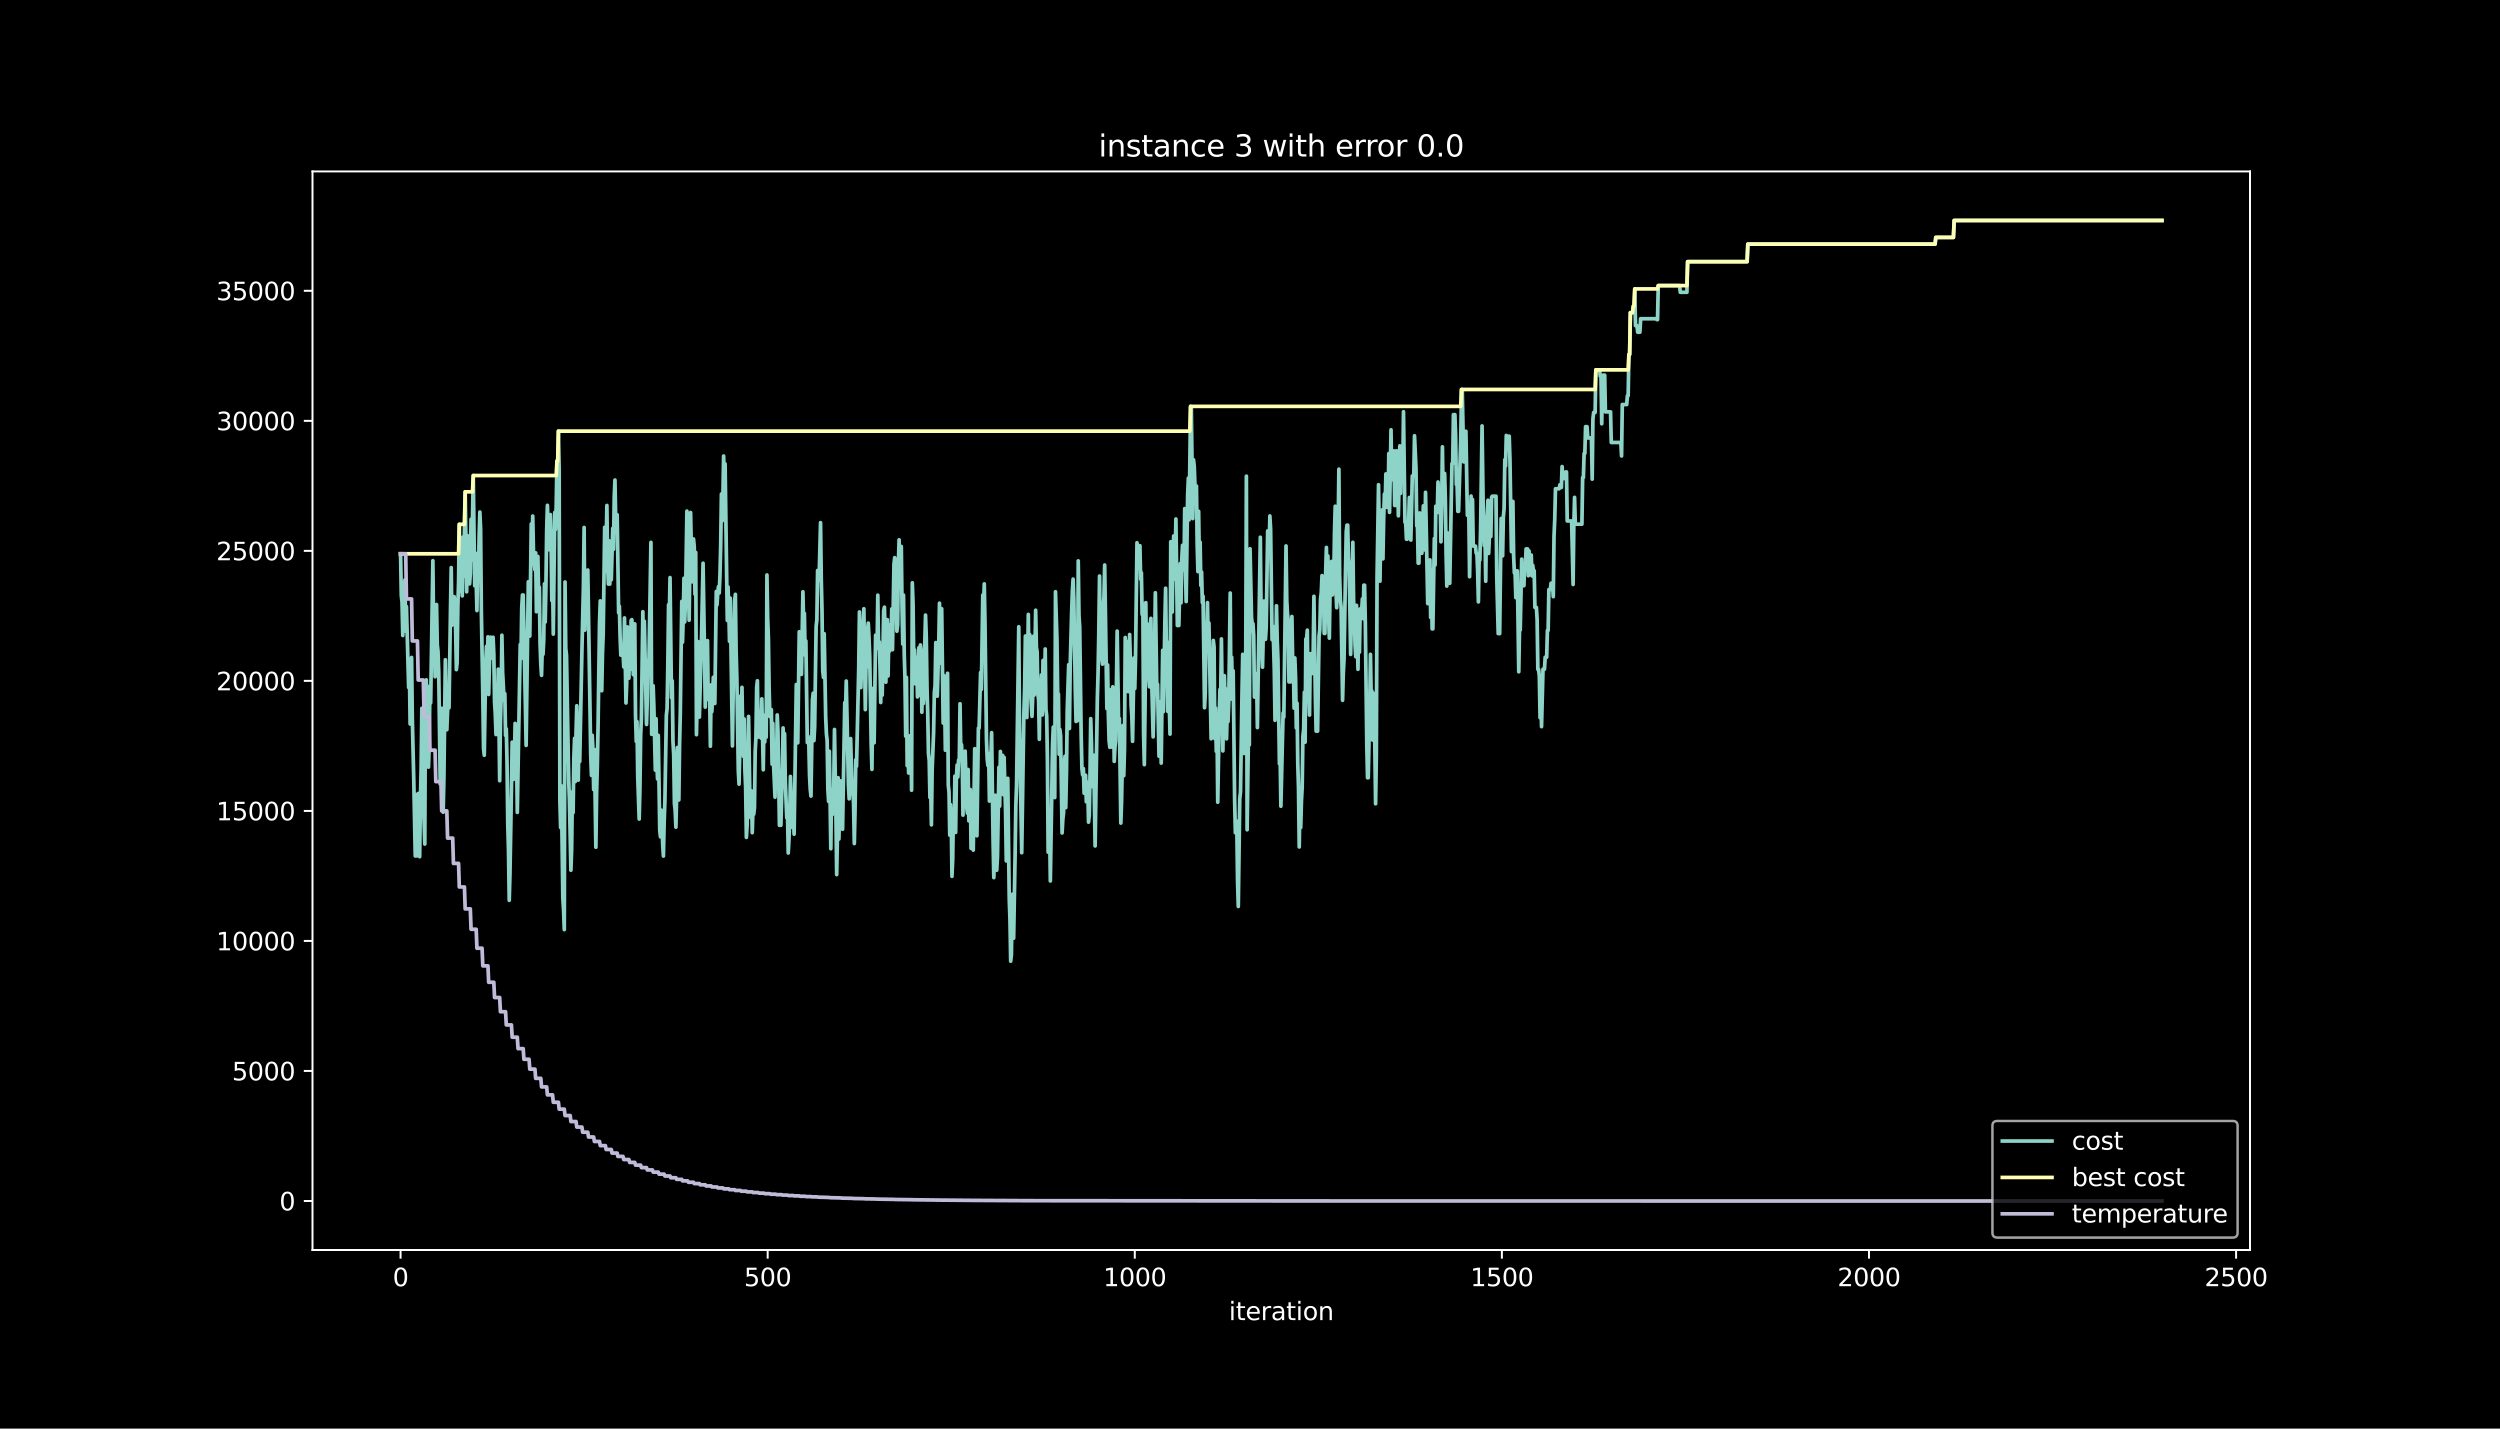 <?xml version="1.0" encoding="utf-8" standalone="no"?>
<!DOCTYPE svg PUBLIC "-//W3C//DTD SVG 1.1//EN"
  "http://www.w3.org/Graphics/SVG/1.1/DTD/svg11.dtd">
<svg height="576pt" version="1.1" viewBox="0 0 1008 576" width="1008pt" xmlns="http://www.w3.org/2000/svg" xmlns:xlink="http://www.w3.org/1999/xlink">
 <defs>
  <style type="text/css">*{stroke-linecap:butt;stroke-linejoin:round;}</style>
 </defs>
 <g id="figure_1">
  <g id="patch_1">
   <path d="M 0 576 
L 1008 576 
L 1008 0 
L 0 0 
z
"/>
  </g>
  <g id="axes_1">
   <g id="patch_2">
    <path d="M 126 504 
L 907.2 504 
L 907.2 69.12 
L 126 69.12 
z
"/>
   </g>
   <g id="matplotlib.axis_1">
    <g id="xtick_1">
     <g id="line2d_1">
      <defs>
       <path d="M 0 0 
L 0 3.5 
" id="m6cdac40d9b" style="stroke:#ffffff;stroke-width:0.8;"/>
      </defs>
      <g>
       <use style="fill:#ffffff;stroke:#ffffff;stroke-width:0.8;" x="161.509" xlink:href="#m6cdac40d9b" y="504"/>
      </g>
     </g>
     <g id="text_1">
      <!-- 0 -->
      <g style="fill:#ffffff;" transform="translate(158.328 518.598)scale(0.1 -0.1)">
       <defs>
        <path d="M 2034 4250 
Q 1547 4250 1301 3770 
Q 1056 3291 1056 2328 
Q 1056 1369 1301 889 
Q 1547 409 2034 409 
Q 2525 409 2770 889 
Q 3016 1369 3016 2328 
Q 3016 3291 2770 3770 
Q 2525 4250 2034 4250 
z
M 2034 4750 
Q 2819 4750 3233 4129 
Q 3647 3509 3647 2328 
Q 3647 1150 3233 529 
Q 2819 -91 2034 -91 
Q 1250 -91 836 529 
Q 422 1150 422 2328 
Q 422 3509 836 4129 
Q 1250 4750 2034 4750 
z
" id="DejaVuSans-30" transform="scale(0.016)"/>
       </defs>
       <use xlink:href="#DejaVuSans-30"/>
      </g>
     </g>
    </g>
    <g id="xtick_2">
     <g id="line2d_2">
      <g>
       <use style="fill:#ffffff;stroke:#ffffff;stroke-width:0.8;" x="309.525" xlink:href="#m6cdac40d9b" y="504"/>
      </g>
     </g>
     <g id="text_2">
      <!-- 500 -->
      <g style="fill:#ffffff;" transform="translate(299.982 518.598)scale(0.1 -0.1)">
       <defs>
        <path d="M 691 4666 
L 3169 4666 
L 3169 4134 
L 1269 4134 
L 1269 2991 
Q 1406 3038 1543 3061 
Q 1681 3084 1819 3084 
Q 2600 3084 3056 2656 
Q 3513 2228 3513 1497 
Q 3513 744 3044 326 
Q 2575 -91 1722 -91 
Q 1428 -91 1123 -41 
Q 819 9 494 109 
L 494 744 
Q 775 591 1075 516 
Q 1375 441 1709 441 
Q 2250 441 2565 725 
Q 2881 1009 2881 1497 
Q 2881 1984 2565 2268 
Q 2250 2553 1709 2553 
Q 1456 2553 1204 2497 
Q 953 2441 691 2322 
L 691 4666 
z
" id="DejaVuSans-35" transform="scale(0.016)"/>
       </defs>
       <use xlink:href="#DejaVuSans-35"/>
       <use x="63.623" xlink:href="#DejaVuSans-30"/>
       <use x="127.246" xlink:href="#DejaVuSans-30"/>
      </g>
     </g>
    </g>
    <g id="xtick_3">
     <g id="line2d_3">
      <g>
       <use style="fill:#ffffff;stroke:#ffffff;stroke-width:0.8;" x="457.542" xlink:href="#m6cdac40d9b" y="504"/>
      </g>
     </g>
     <g id="text_3">
      <!-- 1000 -->
      <g style="fill:#ffffff;" transform="translate(444.817 518.598)scale(0.1 -0.1)">
       <defs>
        <path d="M 794 531 
L 1825 531 
L 1825 4091 
L 703 3866 
L 703 4441 
L 1819 4666 
L 2450 4666 
L 2450 531 
L 3481 531 
L 3481 0 
L 794 0 
L 794 531 
z
" id="DejaVuSans-31" transform="scale(0.016)"/>
       </defs>
       <use xlink:href="#DejaVuSans-31"/>
       <use x="63.623" xlink:href="#DejaVuSans-30"/>
       <use x="127.246" xlink:href="#DejaVuSans-30"/>
       <use x="190.869" xlink:href="#DejaVuSans-30"/>
      </g>
     </g>
    </g>
    <g id="xtick_4">
     <g id="line2d_4">
      <g>
       <use style="fill:#ffffff;stroke:#ffffff;stroke-width:0.8;" x="605.558" xlink:href="#m6cdac40d9b" y="504"/>
      </g>
     </g>
     <g id="text_4">
      <!-- 1500 -->
      <g style="fill:#ffffff;" transform="translate(592.833 518.598)scale(0.1 -0.1)">
       <use xlink:href="#DejaVuSans-31"/>
       <use x="63.623" xlink:href="#DejaVuSans-35"/>
       <use x="127.246" xlink:href="#DejaVuSans-30"/>
       <use x="190.869" xlink:href="#DejaVuSans-30"/>
      </g>
     </g>
    </g>
    <g id="xtick_5">
     <g id="line2d_5">
      <g>
       <use style="fill:#ffffff;stroke:#ffffff;stroke-width:0.8;" x="753.574" xlink:href="#m6cdac40d9b" y="504"/>
      </g>
     </g>
     <g id="text_5">
      <!-- 2000 -->
      <g style="fill:#ffffff;" transform="translate(740.849 518.598)scale(0.1 -0.1)">
       <defs>
        <path d="M 1228 531 
L 3431 531 
L 3431 0 
L 469 0 
L 469 531 
Q 828 903 1448 1529 
Q 2069 2156 2228 2338 
Q 2531 2678 2651 2914 
Q 2772 3150 2772 3378 
Q 2772 3750 2511 3984 
Q 2250 4219 1831 4219 
Q 1534 4219 1204 4116 
Q 875 4013 500 3803 
L 500 4441 
Q 881 4594 1212 4672 
Q 1544 4750 1819 4750 
Q 2544 4750 2975 4387 
Q 3406 4025 3406 3419 
Q 3406 3131 3298 2873 
Q 3191 2616 2906 2266 
Q 2828 2175 2409 1742 
Q 1991 1309 1228 531 
z
" id="DejaVuSans-32" transform="scale(0.016)"/>
       </defs>
       <use xlink:href="#DejaVuSans-32"/>
       <use x="63.623" xlink:href="#DejaVuSans-30"/>
       <use x="127.246" xlink:href="#DejaVuSans-30"/>
       <use x="190.869" xlink:href="#DejaVuSans-30"/>
      </g>
     </g>
    </g>
    <g id="xtick_6">
     <g id="line2d_6">
      <g>
       <use style="fill:#ffffff;stroke:#ffffff;stroke-width:0.8;" x="901.59" xlink:href="#m6cdac40d9b" y="504"/>
      </g>
     </g>
     <g id="text_6">
      <!-- 2500 -->
      <g style="fill:#ffffff;" transform="translate(888.865 518.598)scale(0.1 -0.1)">
       <use xlink:href="#DejaVuSans-32"/>
       <use x="63.623" xlink:href="#DejaVuSans-35"/>
       <use x="127.246" xlink:href="#DejaVuSans-30"/>
       <use x="190.869" xlink:href="#DejaVuSans-30"/>
      </g>
     </g>
    </g>
    <g id="text_7">
     <!-- iteration -->
     <g style="fill:#ffffff;" transform="translate(495.477 532.277)scale(0.1 -0.1)">
      <defs>
       <path d="M 603 3500 
L 1178 3500 
L 1178 0 
L 603 0 
L 603 3500 
z
M 603 4863 
L 1178 4863 
L 1178 4134 
L 603 4134 
L 603 4863 
z
" id="DejaVuSans-69" transform="scale(0.016)"/>
       <path d="M 1172 4494 
L 1172 3500 
L 2356 3500 
L 2356 3053 
L 1172 3053 
L 1172 1153 
Q 1172 725 1289 603 
Q 1406 481 1766 481 
L 2356 481 
L 2356 0 
L 1766 0 
Q 1100 0 847 248 
Q 594 497 594 1153 
L 594 3053 
L 172 3053 
L 172 3500 
L 594 3500 
L 594 4494 
L 1172 4494 
z
" id="DejaVuSans-74" transform="scale(0.016)"/>
       <path d="M 3597 1894 
L 3597 1613 
L 953 1613 
Q 991 1019 1311 708 
Q 1631 397 2203 397 
Q 2534 397 2845 478 
Q 3156 559 3463 722 
L 3463 178 
Q 3153 47 2828 -22 
Q 2503 -91 2169 -91 
Q 1331 -91 842 396 
Q 353 884 353 1716 
Q 353 2575 817 3079 
Q 1281 3584 2069 3584 
Q 2775 3584 3186 3129 
Q 3597 2675 3597 1894 
z
M 3022 2063 
Q 3016 2534 2758 2815 
Q 2500 3097 2075 3097 
Q 1594 3097 1305 2825 
Q 1016 2553 972 2059 
L 3022 2063 
z
" id="DejaVuSans-65" transform="scale(0.016)"/>
       <path d="M 2631 2963 
Q 2534 3019 2420 3045 
Q 2306 3072 2169 3072 
Q 1681 3072 1420 2755 
Q 1159 2438 1159 1844 
L 1159 0 
L 581 0 
L 581 3500 
L 1159 3500 
L 1159 2956 
Q 1341 3275 1631 3429 
Q 1922 3584 2338 3584 
Q 2397 3584 2469 3576 
Q 2541 3569 2628 3553 
L 2631 2963 
z
" id="DejaVuSans-72" transform="scale(0.016)"/>
       <path d="M 2194 1759 
Q 1497 1759 1228 1600 
Q 959 1441 959 1056 
Q 959 750 1161 570 
Q 1363 391 1709 391 
Q 2188 391 2477 730 
Q 2766 1069 2766 1631 
L 2766 1759 
L 2194 1759 
z
M 3341 1997 
L 3341 0 
L 2766 0 
L 2766 531 
Q 2569 213 2275 61 
Q 1981 -91 1556 -91 
Q 1019 -91 701 211 
Q 384 513 384 1019 
Q 384 1609 779 1909 
Q 1175 2209 1959 2209 
L 2766 2209 
L 2766 2266 
Q 2766 2663 2505 2880 
Q 2244 3097 1772 3097 
Q 1472 3097 1187 3025 
Q 903 2953 641 2809 
L 641 3341 
Q 956 3463 1253 3523 
Q 1550 3584 1831 3584 
Q 2591 3584 2966 3190 
Q 3341 2797 3341 1997 
z
" id="DejaVuSans-61" transform="scale(0.016)"/>
       <path d="M 1959 3097 
Q 1497 3097 1228 2736 
Q 959 2375 959 1747 
Q 959 1119 1226 758 
Q 1494 397 1959 397 
Q 2419 397 2687 759 
Q 2956 1122 2956 1747 
Q 2956 2369 2687 2733 
Q 2419 3097 1959 3097 
z
M 1959 3584 
Q 2709 3584 3137 3096 
Q 3566 2609 3566 1747 
Q 3566 888 3137 398 
Q 2709 -91 1959 -91 
Q 1206 -91 779 398 
Q 353 888 353 1747 
Q 353 2609 779 3096 
Q 1206 3584 1959 3584 
z
" id="DejaVuSans-6f" transform="scale(0.016)"/>
       <path d="M 3513 2113 
L 3513 0 
L 2938 0 
L 2938 2094 
Q 2938 2591 2744 2837 
Q 2550 3084 2163 3084 
Q 1697 3084 1428 2787 
Q 1159 2491 1159 1978 
L 1159 0 
L 581 0 
L 581 3500 
L 1159 3500 
L 1159 2956 
Q 1366 3272 1645 3428 
Q 1925 3584 2291 3584 
Q 2894 3584 3203 3211 
Q 3513 2838 3513 2113 
z
" id="DejaVuSans-6e" transform="scale(0.016)"/>
      </defs>
      <use xlink:href="#DejaVuSans-69"/>
      <use x="27.783" xlink:href="#DejaVuSans-74"/>
      <use x="66.992" xlink:href="#DejaVuSans-65"/>
      <use x="128.516" xlink:href="#DejaVuSans-72"/>
      <use x="169.629" xlink:href="#DejaVuSans-61"/>
      <use x="230.908" xlink:href="#DejaVuSans-74"/>
      <use x="270.117" xlink:href="#DejaVuSans-69"/>
      <use x="297.9" xlink:href="#DejaVuSans-6f"/>
      <use x="359.082" xlink:href="#DejaVuSans-6e"/>
     </g>
    </g>
   </g>
   <g id="matplotlib.axis_2">
    <g id="ytick_1">
     <g id="line2d_7">
      <defs>
       <path d="M 0 0 
L -3.5 0 
" id="m24b9604acb" style="stroke:#ffffff;stroke-width:0.8;"/>
      </defs>
      <g>
       <use style="fill:#ffffff;stroke:#ffffff;stroke-width:0.8;" x="126" xlink:href="#m24b9604acb" y="484.233"/>
      </g>
     </g>
     <g id="text_8">
      <!-- 0 -->
      <g style="fill:#ffffff;" transform="translate(112.638 488.032)scale(0.1 -0.1)">
       <use xlink:href="#DejaVuSans-30"/>
      </g>
     </g>
    </g>
    <g id="ytick_2">
     <g id="line2d_8">
      <g>
       <use style="fill:#ffffff;stroke:#ffffff;stroke-width:0.8;" x="126" xlink:href="#m24b9604acb" y="431.808"/>
      </g>
     </g>
     <g id="text_9">
      <!-- 5000 -->
      <g style="fill:#ffffff;" transform="translate(93.55 435.607)scale(0.1 -0.1)">
       <use xlink:href="#DejaVuSans-35"/>
       <use x="63.623" xlink:href="#DejaVuSans-30"/>
       <use x="127.246" xlink:href="#DejaVuSans-30"/>
       <use x="190.869" xlink:href="#DejaVuSans-30"/>
      </g>
     </g>
    </g>
    <g id="ytick_3">
     <g id="line2d_9">
      <g>
       <use style="fill:#ffffff;stroke:#ffffff;stroke-width:0.8;" x="126" xlink:href="#m24b9604acb" y="379.383"/>
      </g>
     </g>
     <g id="text_10">
      <!-- 10000 -->
      <g style="fill:#ffffff;" transform="translate(87.188 383.182)scale(0.1 -0.1)">
       <use xlink:href="#DejaVuSans-31"/>
       <use x="63.623" xlink:href="#DejaVuSans-30"/>
       <use x="127.246" xlink:href="#DejaVuSans-30"/>
       <use x="190.869" xlink:href="#DejaVuSans-30"/>
       <use x="254.492" xlink:href="#DejaVuSans-30"/>
      </g>
     </g>
    </g>
    <g id="ytick_4">
     <g id="line2d_10">
      <g>
       <use style="fill:#ffffff;stroke:#ffffff;stroke-width:0.8;" x="126" xlink:href="#m24b9604acb" y="326.959"/>
      </g>
     </g>
     <g id="text_11">
      <!-- 15000 -->
      <g style="fill:#ffffff;" transform="translate(87.188 330.758)scale(0.1 -0.1)">
       <use xlink:href="#DejaVuSans-31"/>
       <use x="63.623" xlink:href="#DejaVuSans-35"/>
       <use x="127.246" xlink:href="#DejaVuSans-30"/>
       <use x="190.869" xlink:href="#DejaVuSans-30"/>
       <use x="254.492" xlink:href="#DejaVuSans-30"/>
      </g>
     </g>
    </g>
    <g id="ytick_5">
     <g id="line2d_11">
      <g>
       <use style="fill:#ffffff;stroke:#ffffff;stroke-width:0.8;" x="126" xlink:href="#m24b9604acb" y="274.534"/>
      </g>
     </g>
     <g id="text_12">
      <!-- 20000 -->
      <g style="fill:#ffffff;" transform="translate(87.188 278.333)scale(0.1 -0.1)">
       <use xlink:href="#DejaVuSans-32"/>
       <use x="63.623" xlink:href="#DejaVuSans-30"/>
       <use x="127.246" xlink:href="#DejaVuSans-30"/>
       <use x="190.869" xlink:href="#DejaVuSans-30"/>
       <use x="254.492" xlink:href="#DejaVuSans-30"/>
      </g>
     </g>
    </g>
    <g id="ytick_6">
     <g id="line2d_12">
      <g>
       <use style="fill:#ffffff;stroke:#ffffff;stroke-width:0.8;" x="126" xlink:href="#m24b9604acb" y="222.109"/>
      </g>
     </g>
     <g id="text_13">
      <!-- 25000 -->
      <g style="fill:#ffffff;" transform="translate(87.188 225.908)scale(0.1 -0.1)">
       <use xlink:href="#DejaVuSans-32"/>
       <use x="63.623" xlink:href="#DejaVuSans-35"/>
       <use x="127.246" xlink:href="#DejaVuSans-30"/>
       <use x="190.869" xlink:href="#DejaVuSans-30"/>
       <use x="254.492" xlink:href="#DejaVuSans-30"/>
      </g>
     </g>
    </g>
    <g id="ytick_7">
     <g id="line2d_13">
      <g>
       <use style="fill:#ffffff;stroke:#ffffff;stroke-width:0.8;" x="126" xlink:href="#m24b9604acb" y="169.684"/>
      </g>
     </g>
     <g id="text_14">
      <!-- 30000 -->
      <g style="fill:#ffffff;" transform="translate(87.188 173.484)scale(0.1 -0.1)">
       <defs>
        <path d="M 2597 2516 
Q 3050 2419 3304 2112 
Q 3559 1806 3559 1356 
Q 3559 666 3084 287 
Q 2609 -91 1734 -91 
Q 1441 -91 1130 -33 
Q 819 25 488 141 
L 488 750 
Q 750 597 1062 519 
Q 1375 441 1716 441 
Q 2309 441 2620 675 
Q 2931 909 2931 1356 
Q 2931 1769 2642 2001 
Q 2353 2234 1838 2234 
L 1294 2234 
L 1294 2753 
L 1863 2753 
Q 2328 2753 2575 2939 
Q 2822 3125 2822 3475 
Q 2822 3834 2567 4026 
Q 2313 4219 1838 4219 
Q 1578 4219 1281 4162 
Q 984 4106 628 3988 
L 628 4550 
Q 988 4650 1302 4700 
Q 1616 4750 1894 4750 
Q 2613 4750 3031 4423 
Q 3450 4097 3450 3541 
Q 3450 3153 3228 2886 
Q 3006 2619 2597 2516 
z
" id="DejaVuSans-33" transform="scale(0.016)"/>
       </defs>
       <use xlink:href="#DejaVuSans-33"/>
       <use x="63.623" xlink:href="#DejaVuSans-30"/>
       <use x="127.246" xlink:href="#DejaVuSans-30"/>
       <use x="190.869" xlink:href="#DejaVuSans-30"/>
       <use x="254.492" xlink:href="#DejaVuSans-30"/>
      </g>
     </g>
    </g>
    <g id="ytick_8">
     <g id="line2d_14">
      <g>
       <use style="fill:#ffffff;stroke:#ffffff;stroke-width:0.8;" x="126" xlink:href="#m24b9604acb" y="117.26"/>
      </g>
     </g>
     <g id="text_15">
      <!-- 35000 -->
      <g style="fill:#ffffff;" transform="translate(87.188 121.059)scale(0.1 -0.1)">
       <use xlink:href="#DejaVuSans-33"/>
       <use x="63.623" xlink:href="#DejaVuSans-35"/>
       <use x="127.246" xlink:href="#DejaVuSans-30"/>
       <use x="190.869" xlink:href="#DejaVuSans-30"/>
       <use x="254.492" xlink:href="#DejaVuSans-30"/>
      </g>
     </g>
    </g>
   </g>
   <g id="line2d_15">
    <path clip-path="url(#p8d5978e31b)" d="M 161.509 223.283 
L 161.805 240.122 
L 162.101 242.712 
L 162.397 256.238 
L 162.693 243.068 
L 162.989 236.369 
L 163.285 233.779 
L 163.581 254.508 
L 163.877 244.568 
L 164.765 277.197 
L 165.061 269.218 
L 165.358 291.918 
L 165.654 281.926 
L 165.95 265.087 
L 166.246 289.821 
L 166.838 314.754 
L 167.43 345.118 
L 167.726 320.384 
L 168.022 345.118 
L 168.318 339.687 
L 168.614 319.923 
L 168.91 325.658 
L 169.206 345.422 
L 169.502 323.425 
L 169.798 309.899 
L 170.094 285.585 
L 170.686 322.345 
L 171.278 340.316 
L 171.574 275.027 
L 171.87 274.114 
L 172.166 292.778 
L 172.462 298.513 
L 172.758 309.312 
L 173.054 300.882 
L 173.35 276.568 
L 173.646 283.404 
L 174.535 226.072 
L 174.831 253.501 
L 175.127 249.15 
L 175.423 272.877 
L 175.719 253.732 
L 176.015 243.739 
L 176.311 259.918 
L 176.607 262.728 
L 176.903 271.158 
L 177.495 316.138 
L 177.791 309.302 
L 178.087 285.574 
L 178.383 303.189 
L 178.679 327.504 
L 178.975 313.978 
L 179.567 266.02 
L 179.863 289.244 
L 180.159 294.224 
L 180.751 279.65 
L 181.047 285.386 
L 181.639 245.7 
L 181.935 228.861 
L 182.231 252.085 
L 182.527 249.496 
L 182.823 249.013 
L 183.119 240.584 
L 183.415 244.148 
L 183.712 254.141 
L 184.008 269.994 
L 184.304 267.331 
L 184.6 244.631 
L 184.896 234.639 
L 185.192 211.414 
L 185.488 238.392 
L 185.784 222.539 
L 186.08 225.192 
L 186.376 240.258 
L 186.672 216.531 
L 186.968 232.384 
L 187.56 198.308 
L 188.152 238.623 
L 188.448 215.923 
L 188.744 222.759 
L 189.04 217.936 
L 189.336 235.425 
L 189.632 231.346 
L 189.928 209.349 
L 190.224 225.81 
L 190.816 191.734 
L 191.408 236.19 
L 191.704 223.021 
L 192.296 246.182 
L 192.592 225.936 
L 192.889 233.915 
L 193.185 216.458 
L 193.481 206.465 
L 193.777 213.186 
L 194.073 245.931 
L 194.665 279.85 
L 194.961 301.847 
L 195.257 304.51 
L 195.849 267.446 
L 196.145 260.61 
L 196.441 278.224 
L 196.737 256.783 
L 197.033 280.007 
L 197.625 256.94 
L 197.921 256.94 
L 198.217 265.37 
L 198.513 265.37 
L 198.809 256.94 
L 199.105 263.776 
L 199.401 282.922 
L 199.697 287.745 
L 199.993 296.175 
L 200.289 279.336 
L 200.585 290.051 
L 200.881 269.805 
L 201.473 314.785 
L 201.77 291.561 
L 202.066 280.846 
L 202.362 256.112 
L 202.658 271.179 
L 203.25 282.345 
L 203.546 279.682 
L 203.842 296.521 
L 204.138 293.868 
L 204.434 307.394 
L 204.73 332.128 
L 205.026 342.843 
L 205.322 363.006 
L 205.618 352.29 
L 206.21 318.392 
L 206.506 299.247 
L 206.802 301.899 
L 207.098 314.251 
L 207.394 308.515 
L 207.69 291.677 
L 207.986 294.34 
L 208.282 304.332 
L 208.578 327.556 
L 209.762 259.844 
L 210.058 265.58 
L 210.354 245.333 
L 210.65 239.902 
L 210.947 239.902 
L 211.835 284.369 
L 212.131 300.547 
L 213.019 234.565 
L 213.315 250.743 
L 213.611 256.479 
L 214.203 211.257 
L 214.499 221.249 
L 214.795 208.08 
L 215.091 222.256 
L 215.387 227.079 
L 215.683 229.742 
L 215.979 222.906 
L 216.275 246.633 
L 216.571 229.794 
L 216.867 224.363 
L 217.163 239.43 
L 217.459 236.767 
L 217.755 259.467 
L 218.051 267.897 
L 218.347 272.3 
L 218.643 261.155 
L 218.939 263.818 
L 219.235 258.083 
L 219.531 235.383 
L 219.827 250.806 
L 220.124 235.739 
L 220.42 213.742 
L 220.716 203.75 
L 221.012 215.912 
L 221.308 221.648 
L 221.604 215.912 
L 221.9 207.483 
L 222.196 217.422 
L 222.492 242.156 
L 222.788 231.357 
L 223.084 255.671 
L 223.676 206.623 
L 223.972 213.459 
L 224.268 203.467 
L 224.564 185.852 
L 224.86 191.283 
L 225.156 173.826 
L 225.452 188.893 
L 225.748 322.974 
L 226.044 333.69 
L 226.34 316.851 
L 226.932 362.02 
L 227.228 366.843 
L 227.524 374.822 
L 227.82 234.649 
L 228.116 261.459 
L 228.412 264.143 
L 229.301 314.607 
L 229.597 322.67 
L 230.189 350.875 
L 230.485 342.445 
L 230.781 319.221 
L 231.077 327.651 
L 231.373 305.653 
L 231.669 297.674 
L 231.965 315.131 
L 232.261 295.367 
L 232.557 284.568 
L 233.149 314.555 
L 233.445 297.097 
L 233.741 307.037 
L 234.629 262.371 
L 235.221 236.987 
L 235.517 212.673 
L 235.813 254.067 
L 236.109 231.367 
L 236.405 241.485 
L 236.997 229.836 
L 237.589 266.492 
L 238.181 304.668 
L 238.478 312.647 
L 238.774 296.468 
L 239.07 302.204 
L 239.366 318.382 
L 239.662 302.204 
L 240.254 341.606 
L 240.55 319.609 
L 240.846 308.809 
L 241.142 292.631 
L 241.734 250.701 
L 242.03 242.272 
L 242.326 255.797 
L 242.622 278.497 
L 242.918 263.43 
L 243.214 255.451 
L 243.806 212.589 
L 244.102 230.203 
L 244.398 220.264 
L 244.694 203.802 
L 244.99 227.53 
L 245.286 235.509 
L 245.582 218.051 
L 245.878 235.509 
L 246.174 218.67 
L 246.47 233.737 
L 247.062 213.029 
L 247.358 221.459 
L 247.655 200.384 
L 247.951 193.548 
L 248.247 209.726 
L 248.543 212.389 
L 248.839 207.566 
L 249.431 247.105 
L 249.727 244.442 
L 250.023 256.793 
L 250.319 264.164 
L 250.615 261.501 
L 250.911 261.92 
L 251.207 263.179 
L 251.503 268.914 
L 251.799 249.15 
L 252.391 283.446 
L 252.687 275.467 
L 252.983 252.767 
L 253.279 267.708 
L 253.575 273.443 
L 253.871 259.918 
L 254.167 269.91 
L 254.463 250.146 
L 254.759 249.842 
L 255.055 255.577 
L 255.351 272.038 
L 255.647 256.971 
L 255.943 251.54 
L 256.239 288.143 
L 256.536 298.943 
L 256.832 290.964 
L 257.128 313.045 
L 257.72 330.24 
L 258.016 317.889 
L 258.312 296.447 
L 258.608 289.59 
L 259.2 246.644 
L 259.496 268.086 
L 259.792 250.471 
L 260.68 292.107 
L 260.976 282.167 
L 261.272 266.314 
L 261.568 271.745 
L 262.456 218.68 
L 262.752 296.091 
L 263.344 276.494 
L 263.64 284.924 
L 264.232 310.518 
L 264.528 289.789 
L 264.824 307.268 
L 265.12 314.104 
L 265.416 296.489 
L 266.009 334.833 
L 266.305 337.422 
L 266.601 326.623 
L 266.897 332.358 
L 267.193 340.337 
L 267.489 345.16 
L 267.785 331.635 
L 268.081 323.205 
L 268.673 288.374 
L 268.969 285.721 
L 269.265 268.106 
L 269.561 243.792 
L 269.857 249.338 
L 270.153 232.877 
L 270.745 281.338 
L 271.041 274.502 
L 271.337 298.817 
L 271.633 304.248 
L 271.929 324.012 
L 272.225 326.675 
L 272.521 333.512 
L 272.817 321.16 
L 273.113 301.396 
L 273.409 314.565 
L 273.705 322.544 
L 274.001 300.547 
L 274.297 287.378 
L 274.89 242.481 
L 275.186 258.943 
L 275.482 249.003 
L 275.778 233.15 
L 276.074 250.764 
L 276.37 242.785 
L 276.962 206.078 
L 277.258 213.354 
L 277.85 250.062 
L 278.442 206.633 
L 279.034 234.597 
L 279.33 218.135 
L 279.626 217.317 
L 279.922 220.431 
L 280.218 239.577 
L 280.514 222.738 
L 280.81 296.227 
L 281.106 281.894 
L 281.402 258.67 
L 281.698 264.405 
L 281.994 289.139 
L 282.882 255.294 
L 283.474 227.089 
L 284.067 263.671 
L 284.363 285.113 
L 284.659 262.413 
L 284.955 274.764 
L 285.251 258.303 
L 285.547 282.031 
L 285.843 276.295 
L 286.139 281.118 
L 286.435 300.882 
L 286.731 276.148 
L 287.027 286.948 
L 287.619 273.087 
L 287.915 281.066 
L 288.211 283.656 
L 288.803 238.487 
L 289.099 243.918 
L 289.395 239.095 
L 289.691 236.505 
L 289.987 239.095 
L 290.283 232.258 
L 290.579 219.907 
L 290.875 199.178 
L 291.171 210.051 
L 291.467 200.709 
L 291.763 183.87 
L 292.059 193.863 
L 292.355 187.026 
L 293.244 250.156 
L 293.54 236.631 
L 293.836 245.061 
L 294.132 258.586 
L 294.428 241.129 
L 295.316 300.757 
L 295.908 257.37 
L 296.204 242.303 
L 296.5 239.64 
L 296.796 262.34 
L 297.092 273.055 
L 297.684 310.738 
L 297.98 316.169 
L 298.276 302.644 
L 298.572 280.646 
L 298.868 292.998 
L 299.164 277.145 
L 299.46 296.552 
L 299.756 304.972 
L 300.052 289.905 
L 300.348 310.633 
L 300.644 317.47 
L 300.94 337.632 
L 301.236 332.809 
L 301.828 288.856 
L 302.421 327.042 
L 302.717 329.695 
L 303.013 318.896 
L 303.309 335.734 
L 303.605 325.742 
L 303.901 328.332 
L 304.197 325.742 
L 304.493 303.042 
L 304.789 297.307 
L 305.085 277.145 
L 305.381 274.492 
L 305.677 297.192 
L 305.973 289.213 
L 306.269 286.927 
L 306.861 297.632 
L 307.157 281.779 
L 307.749 310.371 
L 308.045 288.374 
L 308.341 299.173 
L 308.637 289.234 
L 308.933 297.213 
L 309.229 231.829 
L 309.525 249.422 
L 309.821 257.401 
L 310.117 278.13 
L 310.413 288.93 
L 310.709 286.266 
L 311.005 286.109 
L 311.302 308.107 
L 311.598 291.645 
L 311.894 308.107 
L 312.486 321.412 
L 312.782 300.683 
L 313.078 311.483 
L 313.374 288.259 
L 313.67 294.979 
L 314.262 332.757 
L 314.558 321.957 
L 314.854 332.757 
L 315.446 309.69 
L 315.742 293.512 
L 316.038 304.227 
L 316.334 295.797 
L 316.63 314.943 
L 317.222 329.758 
L 317.518 327.095 
L 317.814 343.934 
L 318.11 338.502 
L 318.406 330.523 
L 318.702 313.066 
L 318.998 321.045 
L 319.294 323.708 
L 319.59 333.648 
L 319.886 327.913 
L 320.182 336.343 
L 321.071 275.991 
L 321.663 299.509 
L 322.255 254.728 
L 322.551 271.189 
L 322.847 261.197 
L 323.143 271.913 
L 323.735 238.612 
L 324.031 252.138 
L 324.327 247.315 
L 324.623 264.154 
L 324.919 258.418 
L 325.511 299.415 
L 325.807 296.825 
L 326.103 299.415 
L 326.399 312.584 
L 326.695 318.319 
L 326.991 320.982 
L 327.583 282.072 
L 327.879 279.483 
L 328.175 298.628 
L 328.471 292.893 
L 329.063 252.578 
L 329.359 249.926 
L 329.656 230.015 
L 329.952 231.116 
L 330.248 233.884 
L 330.84 210.733 
L 331.136 233.433 
L 331.432 246.224 
L 331.728 270.539 
L 332.024 273.129 
L 332.32 255.514 
L 332.912 289.066 
L 333.208 295.902 
L 333.504 298.565 
L 333.8 318.329 
L 334.096 323.152 
L 334.392 302.906 
L 334.984 342.214 
L 335.28 318.487 
L 335.576 328.426 
L 335.872 319.997 
L 336.168 317.344 
L 336.464 294.12 
L 337.056 329.433 
L 337.352 352.657 
L 337.648 336.804 
L 337.944 313.58 
L 338.24 338.314 
L 338.833 314.848 
L 339.129 325.648 
L 339.425 320.825 
L 339.721 334.35 
L 340.609 283.299 
L 340.905 288.122 
L 341.201 274.597 
L 342.089 316.358 
L 342.385 322.093 
L 342.681 315.257 
L 342.977 297.8 
L 343.569 320.091 
L 343.865 317.428 
L 344.161 324.264 
L 344.457 340.117 
L 344.753 326.592 
L 345.049 306.345 
L 345.345 308.998 
L 346.233 269.428 
L 346.529 246.728 
L 346.825 254.518 
L 347.121 277.218 
L 347.417 264.867 
L 347.713 258.03 
L 348.01 255.441 
L 348.306 245.449 
L 348.898 286.13 
L 349.194 266.366 
L 349.49 268.956 
L 349.786 253.889 
L 350.082 251.236 
L 350.378 256.971 
L 350.674 264.951 
L 351.266 300.264 
L 351.562 310.204 
L 351.858 285.47 
L 352.154 277.491 
L 352.45 299.488 
L 353.042 256.101 
L 353.634 261.417 
L 353.93 239.975 
L 354.226 261.417 
L 354.522 258.764 
L 354.818 268.757 
L 355.114 283.247 
L 355.41 264.101 
L 355.706 280.28 
L 356.298 246.214 
L 356.594 244.809 
L 356.89 254.801 
L 357.187 275.048 
L 357.483 255.283 
L 357.779 249.852 
L 358.075 272.552 
L 358.371 255.713 
L 358.667 262.549 
L 358.963 251.834 
L 359.259 260.568 
L 359.555 245.501 
L 359.851 261.962 
L 360.443 227.509 
L 360.739 224.846 
L 361.035 227.498 
L 361.331 234.334 
L 361.627 254.497 
L 361.923 251.907 
L 362.219 227.593 
L 362.515 217.653 
L 362.811 232.72 
L 363.107 235.383 
L 363.403 220.316 
L 363.699 244.631 
L 363.995 259.698 
L 364.291 239.933 
L 364.587 263.661 
L 364.883 273.601 
L 365.179 296.825 
L 365.475 273.097 
L 365.771 308.715 
L 366.068 300.977 
L 366.364 311.692 
L 366.66 309.04 
L 366.956 296.626 
L 367.252 296.626 
L 367.548 318.623 
L 367.844 234.985 
L 368.14 243.414 
L 368.436 267.729 
L 368.732 261.994 
L 369.028 275.729 
L 369.324 268.893 
L 369.62 265.15 
L 369.916 281.003 
L 370.212 267.834 
L 370.508 261.144 
L 370.804 280.29 
L 371.1 260.044 
L 371.396 262.434 
L 371.692 287.168 
L 371.988 271.315 
L 372.284 283.666 
L 372.58 278.843 
L 372.876 259.079 
L 373.172 247.996 
L 373.468 256.751 
L 373.764 276.998 
L 374.06 287.713 
L 374.356 303.892 
L 374.652 306.481 
L 374.948 321.548 
L 375.245 316.725 
L 375.541 332.578 
L 375.837 310.581 
L 376.429 295.315 
L 376.725 279.137 
L 377.021 276.547 
L 377.317 259.089 
L 377.613 264.521 
L 377.909 280.699 
L 378.501 260.044 
L 378.797 243.205 
L 379.093 265.202 
L 379.389 267.435 
L 379.685 245.438 
L 380.277 291.54 
L 380.573 272.395 
L 380.869 281.055 
L 381.165 302.497 
L 381.461 299.907 
L 381.757 294.172 
L 382.053 271.472 
L 382.349 316.631 
L 382.645 319.284 
L 382.941 336.741 
L 383.237 324.39 
L 383.533 330.125 
L 383.829 353.349 
L 384.125 346.513 
L 384.422 326.266 
L 384.718 333.103 
L 385.014 312.94 
L 385.31 335.64 
L 385.606 314.198 
L 385.902 308.463 
L 386.198 313.286 
L 386.494 306.45 
L 386.79 306.45 
L 387.086 283.75 
L 387.382 302.896 
L 387.678 300.232 
L 387.974 305.968 
L 388.27 328.668 
L 388.566 304.94 
L 388.862 312.856 
L 389.158 302.864 
L 389.75 325.208 
L 390.046 327.871 
L 390.342 310.256 
L 390.638 330.985 
L 390.934 328.322 
L 391.23 318.329 
L 391.526 342.057 
L 391.822 334.078 
L 392.118 329.255 
L 392.414 342.78 
L 393.006 301.868 
L 393.302 319.483 
L 393.599 316.83 
L 393.895 336.993 
L 394.487 293.553 
L 394.783 293.553 
L 395.375 271.147 
L 395.671 277.983 
L 396.263 239.933 
L 396.559 245.365 
L 396.855 235.425 
L 397.151 251.373 
L 397.743 298.104 
L 398.039 306.083 
L 398.335 308.673 
L 398.631 303.85 
L 398.927 322.995 
L 399.223 307.928 
L 399.519 305.339 
L 399.815 295.399 
L 400.407 338.786 
L 400.703 353.852 
L 400.999 343.86 
L 401.295 320.636 
L 401.591 330.628 
L 401.887 350.875 
L 402.183 345.443 
L 402.776 309.344 
L 403.072 325.05 
L 403.368 302.979 
L 403.664 312.919 
L 403.96 317.742 
L 404.256 304.573 
L 404.552 320.426 
L 404.848 305.36 
L 405.44 326.875 
L 405.736 347.121 
L 406.328 313.821 
L 406.92 362.282 
L 407.216 370.712 
L 407.512 387.551 
L 407.808 384.888 
L 408.104 360.573 
L 408.4 375.64 
L 408.696 378.303 
L 409.288 344.993 
L 409.584 324.746 
L 409.88 316.316 
L 410.768 252.715 
L 411.064 292.945 
L 411.953 343.818 
L 412.841 287.158 
L 413.137 277.165 
L 413.433 256.437 
L 413.729 267.299 
L 414.025 289.297 
L 414.617 247.724 
L 414.913 272.038 
L 415.209 255.86 
L 415.505 279.084 
L 416.097 288.825 
L 416.393 280.846 
L 416.689 256.531 
L 416.985 280.259 
L 417.577 246.046 
L 417.873 261.113 
L 418.169 262.801 
L 418.465 279.64 
L 418.761 282.23 
L 419.057 298.083 
L 419.353 274.356 
L 419.649 278.937 
L 419.945 272.101 
L 420.241 288.28 
L 420.537 266.282 
L 420.834 278.633 
L 421.13 284.369 
L 421.426 261.669 
L 421.722 285.983 
L 422.018 288.636 
L 422.314 306.093 
L 422.61 343.588 
L 422.906 343.588 
L 423.202 333.763 
L 423.498 355.205 
L 424.386 299.981 
L 424.682 293.145 
L 424.978 315.844 
L 425.274 321.58 
L 425.57 238.581 
L 426.162 257.81 
L 426.458 279.808 
L 426.754 279.808 
L 427.05 304.122 
L 427.346 294.13 
L 427.642 296.793 
L 428.234 335.85 
L 428.53 330.419 
L 428.826 327.755 
L 429.122 307.509 
L 429.418 304.919 
L 429.714 325.648 
L 430.011 310.581 
L 430.307 286.266 
L 430.899 267.991 
L 431.195 293.732 
L 431.491 268.998 
L 432.083 247 
L 432.379 238.371 
L 432.675 233.506 
L 432.971 241.936 
L 433.563 278.539 
L 433.859 290.89 
L 434.155 285.155 
L 434.451 290.586 
L 434.747 226.146 
L 435.043 248.143 
L 435.339 252.84 
L 435.931 296.72 
L 436.227 309.889 
L 436.523 312.479 
L 436.819 309.889 
L 437.115 319.829 
L 437.411 312.563 
L 437.707 312.563 
L 438.003 323.278 
L 438.299 315.299 
L 438.595 317.962 
L 438.891 331.488 
L 439.188 328.825 
L 439.484 312.972 
L 439.78 289.747 
L 440.076 299.687 
L 440.372 317.145 
L 440.668 314.492 
L 440.964 304.5 
L 441.556 341.082 
L 442.148 301.627 
L 442.444 281.863 
L 442.74 271.147 
L 443.036 254.969 
L 443.332 232.269 
L 443.628 257.244 
L 443.924 259.907 
L 444.22 265.192 
L 444.516 267.781 
L 444.812 245.082 
L 445.108 240.793 
L 445.404 227.813 
L 446.292 285.711 
L 446.588 268.096 
L 446.884 287.86 
L 447.18 298.66 
L 447.476 301.312 
L 447.772 278.088 
L 448.365 301.249 
L 448.661 276.935 
L 448.957 283.771 
L 449.253 306.995 
L 449.549 301.26 
L 449.845 298.597 
L 450.437 254.455 
L 451.029 292.358 
L 451.325 289.705 
L 451.917 331.865 
L 452.213 323.436 
L 452.805 292.515 
L 453.101 312.762 
L 453.397 302.046 
L 453.693 257.045 
L 453.989 267.058 
L 454.285 258.628 
L 454.581 273.139 
L 454.877 278.875 
L 455.173 270.895 
L 455.469 255.829 
L 455.765 266.628 
L 456.061 284.086 
L 456.357 288.909 
L 456.653 298.901 
L 457.245 265.265 
L 457.542 277.616 
L 457.838 265.265 
L 458.43 218.838 
L 458.726 221.134 
L 459.022 229.113 
L 459.318 221.134 
L 459.614 220.033 
L 459.91 233.559 
L 460.206 230.906 
L 460.502 247.745 
L 460.798 243.477 
L 461.094 295.671 
L 461.39 308.306 
L 461.686 285.082 
L 461.982 242.995 
L 462.278 266.722 
L 462.574 251.656 
L 462.87 255.032 
L 463.166 272.646 
L 463.462 276.935 
L 463.758 252.201 
L 464.054 249.328 
L 464.35 273.643 
L 464.942 297.108 
L 465.238 284.757 
L 465.83 239 
L 466.423 278.539 
L 466.719 275.876 
L 467.311 304.898 
L 467.607 296.468 
L 467.903 282.943 
L 468.199 307.677 
L 468.791 262.214 
L 469.087 286.948 
L 469.679 250.345 
L 469.975 237.176 
L 470.271 261.49 
L 470.567 258.838 
L 470.863 286.843 
L 471.159 283.645 
L 471.455 283.645 
L 471.751 295.996 
L 472.047 218.429 
L 472.343 239.933 
L 472.639 246.77 
L 472.935 224.07 
L 473.231 216.091 
L 473.527 233.548 
L 473.823 225.118 
L 474.119 209.265 
L 474.711 252.211 
L 475.007 245.375 
L 475.303 252.211 
L 475.896 227.205 
L 476.192 243.058 
L 476.488 225.601 
L 476.784 219.855 
L 477.08 219.855 
L 477.376 229.794 
L 477.672 205.06 
L 477.968 229.375 
L 478.264 242.544 
L 478.856 199.598 
L 479.152 192.762 
L 479.448 209.6 
L 480.04 163.844 
L 480.336 164.62 
L 480.928 209.097 
L 481.224 185.37 
L 481.52 188.033 
L 481.816 196.012 
L 482.112 198.602 
L 482.408 195.949 
L 482.704 219.677 
L 483 230.476 
L 483.296 206.161 
L 483.592 229.386 
L 483.888 218.586 
L 484.184 236.044 
L 484.48 230.612 
L 484.777 242.964 
L 485.073 240.374 
L 485.665 285.354 
L 485.961 279.619 
L 486.257 255.892 
L 486.553 262.728 
L 486.849 242.964 
L 487.145 259.142 
L 487.441 251.163 
L 488.329 297.873 
L 488.625 281.695 
L 489.217 258.23 
L 489.513 260.882 
L 489.809 297.821 
L 490.105 285.47 
L 490.401 302.927 
L 490.697 292.987 
L 490.993 323.457 
L 491.585 289.485 
L 491.881 277.983 
L 492.177 280.311 
L 492.473 257.611 
L 493.065 302.77 
L 493.361 283.006 
L 493.657 272.447 
L 493.954 283.163 
L 494.25 277.732 
L 494.546 297.894 
L 494.842 285.543 
L 495.138 290.974 
L 495.434 282.995 
L 496.026 239.116 
L 496.322 281.852 
L 496.618 265.013 
L 496.914 281.192 
L 497.21 270.476 
L 497.802 322.607 
L 498.098 335.776 
L 498.394 330.953 
L 498.69 333.543 
L 498.986 355.54 
L 499.282 365.48 
L 499.874 322.01 
L 500.17 319.346 
L 500.762 280.29 
L 501.058 263.829 
L 501.65 303.818 
L 501.946 292.788 
L 502.242 276.61 
L 502.538 191.996 
L 502.834 334.571 
L 503.427 292.107 
L 503.723 300.358 
L 504.019 221.26 
L 504.611 248.909 
L 504.907 251.498 
L 505.203 251.498 
L 505.499 256.321 
L 505.795 281.055 
L 506.091 274.219 
L 506.387 271.629 
L 506.683 274.219 
L 506.979 293.365 
L 508.163 216.615 
L 508.459 245.732 
L 508.755 261.029 
L 509.051 269.008 
L 509.643 242.355 
L 509.939 252.348 
L 510.235 257.779 
L 510.531 252.956 
L 511.123 214.078 
L 511.419 218.901 
L 511.715 221.564 
L 512.011 208.038 
L 512.308 213.228 
L 512.9 257.926 
L 513.196 252.494 
L 513.492 259.383 
L 513.788 270.183 
L 514.084 290.429 
L 514.676 244.253 
L 514.972 258.051 
L 515.268 265.842 
L 515.86 307.97 
L 516.156 305.307 
L 516.452 325.071 
L 517.34 287.451 
L 517.636 289.139 
L 518.524 220.127 
L 518.82 242.125 
L 519.116 247.556 
L 519.412 250.219 
L 519.708 274.953 
L 520.004 257.338 
L 520.3 274.953 
L 520.596 272.3 
L 520.892 248.573 
L 521.189 265.412 
L 521.485 268.065 
L 521.781 285.522 
L 522.077 265.276 
L 522.373 273.255 
L 522.669 293.501 
L 522.965 283.509 
L 523.261 307.823 
L 523.557 317.763 
L 523.853 341.491 
L 524.149 321.328 
L 524.445 333.679 
L 524.741 322.964 
L 525.037 317.533 
L 525.333 296.804 
L 525.629 294.151 
L 525.925 279.084 
L 526.221 299.247 
L 526.517 257.632 
L 526.813 257.632 
L 527.109 254.067 
L 527.405 278.382 
L 527.701 278.382 
L 527.997 288.321 
L 528.293 263.587 
L 528.589 263.587 
L 528.885 265.831 
L 529.181 271.567 
L 529.477 263.137 
L 529.773 240.437 
L 530.366 281.632 
L 530.662 294.801 
L 530.958 282.45 
L 531.254 294.801 
L 531.846 256.51 
L 532.142 253.857 
L 532.438 241.506 
L 532.734 238.916 
L 533.03 232.08 
L 533.326 238.916 
L 533.622 236.253 
L 533.918 255.399 
L 534.214 255.399 
L 534.51 230.665 
L 534.806 220.725 
L 535.102 240.971 
L 535.398 224.133 
L 535.694 248.867 
L 535.99 257.297 
L 536.286 237.05 
L 536.582 229.071 
L 536.878 226.366 
L 537.174 239.891 
L 537.47 231.462 
L 537.766 234.051 
L 538.062 214.906 
L 538.358 204.106 
L 538.654 238.287 
L 538.95 245.029 
L 539.543 212.389 
L 539.839 189.165 
L 540.135 232.059 
L 540.431 241.999 
L 540.727 244.652 
L 541.319 282.356 
L 541.615 271.556 
L 541.911 265.821 
L 542.503 230.853 
L 542.799 214.392 
L 543.095 211.739 
L 543.391 211.739 
L 543.687 225.265 
L 543.983 227.928 
L 544.575 263.871 
L 545.463 218.67 
L 545.759 241.894 
L 546.055 247.629 
L 546.351 259.981 
L 546.647 264.804 
L 546.943 244.075 
L 547.239 254.791 
L 547.535 269.857 
L 547.831 246.13 
L 548.127 262.969 
L 548.423 245.511 
L 548.72 249.076 
L 549.016 246.287 
L 549.312 241.464 
L 549.608 249.443 
L 549.904 235.939 
L 550.2 235.939 
L 550.496 251.006 
L 551.088 300.054 
L 551.384 313.58 
L 551.68 313.58 
L 552.272 284.557 
L 552.568 263.829 
L 552.864 281.286 
L 553.16 278.633 
L 553.456 298.398 
L 553.752 298.398 
L 554.048 279.619 
L 554.64 324.075 
L 554.936 304.93 
L 555.232 232.458 
L 555.824 195.435 
L 556.416 234.314 
L 556.712 211.614 
L 557.008 222.413 
L 557.304 205.574 
L 557.6 225.338 
L 557.897 209.16 
L 558.193 199.168 
L 558.489 204.599 
L 558.785 191.074 
L 559.081 196.62 
L 559.377 204.599 
L 559.673 202.009 
L 559.969 182.864 
L 560.265 206.591 
L 560.857 173.302 
L 561.153 193.464 
L 561.449 185.034 
L 561.745 181.805 
L 562.041 181.805 
L 562.337 203.802 
L 562.633 203.802 
L 562.929 181.805 
L 563.225 181.805 
L 563.521 191.797 
L 563.817 207.975 
L 564.409 179.771 
L 564.705 198.916 
L 565.001 181.302 
L 565.297 189.732 
L 565.593 189.732 
L 565.889 166.004 
L 566.481 210.565 
L 566.777 210.565 
L 567.074 217.401 
L 567.37 217.401 
L 567.666 210.565 
L 567.962 210.565 
L 568.258 200.573 
L 568.554 205.396 
L 568.85 217.747 
L 569.442 191.881 
L 570.034 191.881 
L 570.33 175.703 
L 570.922 188.777 
L 571.218 212.002 
L 571.514 212.002 
L 571.81 227.068 
L 572.106 227.068 
L 572.402 206.822 
L 572.698 207.241 
L 572.994 207.241 
L 573.29 223.095 
L 573.882 203.949 
L 574.474 221.732 
L 574.77 198.507 
L 575.658 243.383 
L 575.955 243.383 
L 576.547 225.747 
L 576.843 248.971 
L 577.139 229.826 
L 577.435 253.553 
L 577.731 253.553 
L 578.323 217.118 
L 578.619 227.834 
L 578.915 204.106 
L 579.211 206.696 
L 579.507 206.696 
L 579.803 194.345 
L 580.099 201.621 
L 580.691 201.621 
L 580.987 218.46 
L 581.283 203.393 
L 581.579 180.169 
L 581.875 201.611 
L 582.171 190.895 
L 582.467 190.895 
L 582.763 201.139 
L 583.059 223.137 
L 583.355 236.306 
L 583.651 214.864 
L 583.947 215.43 
L 584.243 215.43 
L 584.539 235.194 
L 585.428 186.943 
L 585.724 186.943 
L 586.02 167.178 
L 586.612 167.178 
L 586.908 175.608 
L 587.204 195.372 
L 587.5 195.372 
L 587.796 206.172 
L 588.092 206.172 
L 588.98 176.95 
L 589.276 157.039 
L 589.572 157.039 
L 590.164 186.23 
L 590.756 186.23 
L 591.052 173.878 
L 591.644 207.797 
L 592.236 207.797 
L 592.532 232.531 
L 593.124 200.007 
L 593.42 206.843 
L 593.716 201.412 
L 594.012 220.19 
L 594.901 220.19 
L 595.197 223.063 
L 595.493 223.063 
L 595.789 230.329 
L 596.085 242.68 
L 596.381 225.842 
L 596.677 225.842 
L 596.973 213.49 
L 597.565 171.729 
L 598.157 214.591 
L 598.453 220.023 
L 598.749 215.199 
L 599.045 234.345 
L 599.341 210.03 
L 599.637 207.441 
L 599.933 201.705 
L 600.229 223.147 
L 600.525 216.311 
L 601.117 216.311 
L 601.413 200.458 
L 601.709 200.059 
L 603.189 200.059 
L 603.486 232.405 
L 604.078 255.472 
L 604.374 230.738 
L 604.67 255.472 
L 605.262 209.045 
L 605.558 209.045 
L 605.854 224.112 
L 606.15 208.405 
L 606.446 205.113 
L 606.742 185.349 
L 607.038 187.939 
L 607.334 175.587 
L 607.63 177.024 
L 607.926 177.024 
L 608.222 175.87 
L 608.518 175.87 
L 608.814 185.401 
L 609.406 222.403 
L 609.702 202.156 
L 609.998 202.156 
L 610.294 224.154 
L 610.59 230.99 
L 610.886 230.99 
L 611.182 240.982 
L 611.478 230.182 
L 611.774 230.182 
L 612.366 270.864 
L 612.663 254.025 
L 612.959 254.025 
L 613.551 225.433 
L 613.847 236.148 
L 614.439 236.148 
L 614.735 228.169 
L 615.031 228.169 
L 615.327 221.333 
L 615.919 221.333 
L 616.215 232.133 
L 616.511 222.14 
L 616.807 228.977 
L 617.103 228.977 
L 617.399 223.787 
L 617.695 232.217 
L 617.991 227.928 
L 618.287 230.109 
L 618.583 230.109 
L 618.879 244.903 
L 619.471 244.903 
L 619.767 249.726 
L 620.063 269.889 
L 620.359 269.889 
L 620.655 272.552 
L 620.951 289.391 
L 621.247 279.451 
L 621.543 292.977 
L 622.136 269.816 
L 622.728 269.816 
L 623.024 264.992 
L 623.616 264.992 
L 623.912 254.193 
L 624.208 254.193 
L 624.504 237.732 
L 625.096 237.732 
L 625.392 235.142 
L 625.984 235.142 
L 626.28 240.573 
L 626.576 216.258 
L 626.872 209.422 
L 627.168 197.071 
L 628.648 197.071 
L 628.944 195.467 
L 629.24 195.467 
L 629.536 196.557 
L 629.832 188.127 
L 630.128 192.95 
L 631.017 192.95 
L 631.313 190.287 
L 631.609 190.287 
L 631.905 210.051 
L 633.681 210.051 
L 634.273 235.656 
L 634.569 211.341 
L 634.865 200.541 
L 635.161 211.341 
L 637.825 211.341 
L 638.121 192.552 
L 638.417 192.552 
L 638.713 182.832 
L 639.009 182.832 
L 639.305 172.033 
L 639.898 172.033 
L 640.194 176.583 
L 641.674 176.583 
L 641.97 193.202 
L 642.266 168.887 
L 642.562 166.298 
L 643.154 166.298 
L 643.45 149.123 
L 644.93 149.123 
L 645.226 151.713 
L 645.522 151.713 
L 645.818 170.859 
L 646.114 153.401 
L 646.41 151.241 
L 647.002 151.241 
L 647.298 166.056 
L 649.371 166.056 
L 649.667 178.408 
L 653.515 178.408 
L 653.811 183.839 
L 654.107 163.11 
L 655.883 163.11 
L 656.179 159.524 
L 656.475 159.524 
L 656.771 142.906 
L 657.067 142.906 
L 657.363 126.067 
L 658.252 126.067 
L 658.548 123.477 
L 658.844 123.477 
L 659.14 116.484 
L 659.436 131.288 
L 660.028 131.288 
L 660.324 133.941 
L 661.212 133.941 
L 661.508 128.51 
L 667.725 128.51 
L 668.021 128.866 
L 668.317 128.866 
L 668.613 115.152 
L 677.198 115.152 
L 677.494 117.857 
L 680.158 117.857 
L 680.454 105.506 
L 704.433 105.506 
L 704.729 98.429 
L 780.217 98.429 
L 780.513 95.723 
L 787.618 95.723 
L 787.914 88.887 
L 871.691 88.887 
L 871.691 88.887 
" style="fill:none;stroke:#8dd3c7;stroke-linecap:square;stroke-width:1.5;"/>
   </g>
   <g id="line2d_16">
    <path clip-path="url(#p8d5978e31b)" d="M 161.509 223.283 
L 184.896 223.283 
L 185.192 211.414 
L 187.264 211.414 
L 187.56 198.308 
L 190.52 198.308 
L 190.816 191.734 
L 224.268 191.734 
L 224.564 185.852 
L 224.86 185.852 
L 225.156 173.826 
L 479.744 173.826 
L 480.04 163.844 
L 588.98 163.844 
L 589.276 157.039 
L 643.154 157.039 
L 643.45 149.123 
L 656.475 149.123 
L 656.771 142.906 
L 657.067 142.906 
L 657.363 126.067 
L 658.252 126.067 
L 658.548 123.477 
L 658.844 123.477 
L 659.14 116.484 
L 668.317 116.484 
L 668.613 115.152 
L 680.158 115.152 
L 680.454 105.506 
L 704.433 105.506 
L 704.729 98.429 
L 780.217 98.429 
L 780.513 95.723 
L 787.618 95.723 
L 787.914 88.887 
L 871.691 88.887 
L 871.691 88.887 
" style="fill:none;stroke:#feffb3;stroke-linecap:square;stroke-width:1.5;"/>
   </g>
   <g id="line2d_17">
    <path clip-path="url(#p8d5978e31b)" d="M 161.509 223.283 
L 163.581 223.283 
L 163.877 241.49 
L 165.95 241.49 
L 166.246 258.427 
L 168.318 258.427 
L 168.614 274.182 
L 170.686 274.182 
L 170.982 288.838 
L 173.054 288.838 
L 173.35 302.471 
L 175.423 302.471 
L 175.719 315.153 
L 177.791 315.153 
L 178.087 326.95 
L 180.159 326.95 
L 180.455 337.924 
L 182.527 337.924 
L 182.823 348.132 
L 184.896 348.132 
L 185.192 357.628 
L 187.264 357.628 
L 187.56 366.462 
L 189.632 366.462 
L 189.928 374.679 
L 192 374.679 
L 192.296 382.323 
L 194.369 382.323 
L 194.665 389.433 
L 196.737 389.433 
L 197.033 396.048 
L 199.105 396.048 
L 199.401 402.201 
L 201.473 402.201 
L 201.77 407.924 
L 203.842 407.924 
L 204.138 413.248 
L 206.21 413.248 
L 206.506 418.201 
L 208.578 418.201 
L 208.874 422.808 
L 210.947 422.808 
L 211.243 427.094 
L 213.315 427.094 
L 213.611 431.081 
L 215.683 431.081 
L 215.979 434.789 
L 218.051 434.789 
L 218.347 438.239 
L 220.42 438.239 
L 220.716 441.448 
L 222.788 441.448 
L 223.084 444.433 
L 225.156 444.433 
L 225.452 447.21 
L 227.524 447.21 
L 227.82 449.793 
L 229.893 449.793 
L 230.189 452.196 
L 232.261 452.196 
L 232.557 454.432 
L 234.629 454.432 
L 234.925 456.511 
L 236.997 456.511 
L 237.293 458.445 
L 239.366 458.445 
L 239.662 460.244 
L 241.734 460.244 
L 242.03 461.918 
L 244.102 461.918 
L 244.398 463.475 
L 246.47 463.475 
L 246.766 464.923 
L 248.839 464.923 
L 249.135 466.271 
L 251.207 466.271 
L 251.503 467.524 
L 253.575 467.524 
L 253.871 468.69 
L 255.943 468.69 
L 256.239 469.774 
L 258.312 469.774 
L 258.608 470.783 
L 260.68 470.783 
L 260.976 471.721 
L 263.048 471.721 
L 263.344 472.594 
L 265.416 472.594 
L 265.713 473.406 
L 267.785 473.406 
L 268.081 474.162 
L 270.153 474.162 
L 270.449 474.864 
L 272.521 474.864 
L 272.817 475.518 
L 274.89 475.518 
L 275.186 476.126 
L 277.258 476.126 
L 277.554 476.692 
L 279.626 476.692 
L 279.922 477.218 
L 281.994 477.218 
L 282.29 477.707 
L 284.363 477.707 
L 284.659 478.163 
L 286.731 478.163 
L 287.027 478.586 
L 289.099 478.586 
L 289.395 478.98 
L 291.467 478.98 
L 291.763 479.347 
L 293.836 479.347 
L 294.132 479.688 
L 296.204 479.688 
L 296.5 480.005 
L 298.572 480.005 
L 298.868 480.3 
L 300.94 480.3 
L 301.236 480.574 
L 303.309 480.574 
L 303.605 480.829 
L 305.677 480.829 
L 305.973 481.067 
L 308.045 481.067 
L 308.341 481.288 
L 310.413 481.288 
L 310.709 481.493 
L 312.782 481.493 
L 313.078 481.684 
L 315.15 481.684 
L 315.446 481.862 
L 317.518 481.862 
L 317.814 482.028 
L 319.886 482.028 
L 320.182 482.181 
L 322.255 482.181 
L 322.551 482.325 
L 324.623 482.325 
L 324.919 482.458 
L 326.991 482.458 
L 327.287 482.582 
L 329.359 482.582 
L 329.952 482.697 
L 334.096 482.804 
L 334.688 482.904 
L 338.833 482.996 
L 339.425 483.083 
L 343.569 483.163 
L 344.161 483.237 
L 348.306 483.307 
L 348.898 483.372 
L 353.042 483.432 
L 353.93 483.488 
L 360.147 483.588 
L 361.035 483.633 
L 367.252 483.714 
L 368.436 483.75 
L 376.725 483.844 
L 378.205 483.871 
L 390.934 483.981 
L 393.006 483.998 
L 412.249 484.101 
L 416.393 484.119 
L 540.135 484.23 
L 722.491 484.233 
L 871.691 484.233 
L 871.691 484.233 
" style="fill:none;stroke:#bfbbd9;stroke-linecap:square;stroke-width:1.5;"/>
   </g>
   <g id="patch_3">
    <path d="M 126 504 
L 126 69.12 
" style="fill:none;stroke:#ffffff;stroke-linecap:square;stroke-linejoin:miter;stroke-width:0.8;"/>
   </g>
   <g id="patch_4">
    <path d="M 907.2 504 
L 907.2 69.12 
" style="fill:none;stroke:#ffffff;stroke-linecap:square;stroke-linejoin:miter;stroke-width:0.8;"/>
   </g>
   <g id="patch_5">
    <path d="M 126 504 
L 907.2 504 
" style="fill:none;stroke:#ffffff;stroke-linecap:square;stroke-linejoin:miter;stroke-width:0.8;"/>
   </g>
   <g id="patch_6">
    <path d="M 126 69.12 
L 907.2 69.12 
" style="fill:none;stroke:#ffffff;stroke-linecap:square;stroke-linejoin:miter;stroke-width:0.8;"/>
   </g>
   <g id="text_16">
    <!-- instance 3 with error 0.0 -->
    <g style="fill:#ffffff;" transform="translate(442.944 63.12)scale(0.12 -0.12)">
     <defs>
      <path d="M 2834 3397 
L 2834 2853 
Q 2591 2978 2328 3040 
Q 2066 3103 1784 3103 
Q 1356 3103 1142 2972 
Q 928 2841 928 2578 
Q 928 2378 1081 2264 
Q 1234 2150 1697 2047 
L 1894 2003 
Q 2506 1872 2764 1633 
Q 3022 1394 3022 966 
Q 3022 478 2636 193 
Q 2250 -91 1575 -91 
Q 1294 -91 989 -36 
Q 684 19 347 128 
L 347 722 
Q 666 556 975 473 
Q 1284 391 1588 391 
Q 1994 391 2212 530 
Q 2431 669 2431 922 
Q 2431 1156 2273 1281 
Q 2116 1406 1581 1522 
L 1381 1569 
Q 847 1681 609 1914 
Q 372 2147 372 2553 
Q 372 3047 722 3315 
Q 1072 3584 1716 3584 
Q 2034 3584 2315 3537 
Q 2597 3491 2834 3397 
z
" id="DejaVuSans-73" transform="scale(0.016)"/>
      <path d="M 3122 3366 
L 3122 2828 
Q 2878 2963 2633 3030 
Q 2388 3097 2138 3097 
Q 1578 3097 1268 2742 
Q 959 2388 959 1747 
Q 959 1106 1268 751 
Q 1578 397 2138 397 
Q 2388 397 2633 464 
Q 2878 531 3122 666 
L 3122 134 
Q 2881 22 2623 -34 
Q 2366 -91 2075 -91 
Q 1284 -91 818 406 
Q 353 903 353 1747 
Q 353 2603 823 3093 
Q 1294 3584 2113 3584 
Q 2378 3584 2631 3529 
Q 2884 3475 3122 3366 
z
" id="DejaVuSans-63" transform="scale(0.016)"/>
      <path id="DejaVuSans-20" transform="scale(0.016)"/>
      <path d="M 269 3500 
L 844 3500 
L 1563 769 
L 2278 3500 
L 2956 3500 
L 3675 769 
L 4391 3500 
L 4966 3500 
L 4050 0 
L 3372 0 
L 2619 2869 
L 1863 0 
L 1184 0 
L 269 3500 
z
" id="DejaVuSans-77" transform="scale(0.016)"/>
      <path d="M 3513 2113 
L 3513 0 
L 2938 0 
L 2938 2094 
Q 2938 2591 2744 2837 
Q 2550 3084 2163 3084 
Q 1697 3084 1428 2787 
Q 1159 2491 1159 1978 
L 1159 0 
L 581 0 
L 581 4863 
L 1159 4863 
L 1159 2956 
Q 1366 3272 1645 3428 
Q 1925 3584 2291 3584 
Q 2894 3584 3203 3211 
Q 3513 2838 3513 2113 
z
" id="DejaVuSans-68" transform="scale(0.016)"/>
      <path d="M 684 794 
L 1344 794 
L 1344 0 
L 684 0 
L 684 794 
z
" id="DejaVuSans-2e" transform="scale(0.016)"/>
     </defs>
     <use xlink:href="#DejaVuSans-69"/>
     <use x="27.783" xlink:href="#DejaVuSans-6e"/>
     <use x="91.162" xlink:href="#DejaVuSans-73"/>
     <use x="143.262" xlink:href="#DejaVuSans-74"/>
     <use x="182.471" xlink:href="#DejaVuSans-61"/>
     <use x="243.75" xlink:href="#DejaVuSans-6e"/>
     <use x="307.129" xlink:href="#DejaVuSans-63"/>
     <use x="362.109" xlink:href="#DejaVuSans-65"/>
     <use x="423.633" xlink:href="#DejaVuSans-20"/>
     <use x="455.42" xlink:href="#DejaVuSans-33"/>
     <use x="519.043" xlink:href="#DejaVuSans-20"/>
     <use x="550.83" xlink:href="#DejaVuSans-77"/>
     <use x="632.617" xlink:href="#DejaVuSans-69"/>
     <use x="660.4" xlink:href="#DejaVuSans-74"/>
     <use x="699.609" xlink:href="#DejaVuSans-68"/>
     <use x="762.988" xlink:href="#DejaVuSans-20"/>
     <use x="794.775" xlink:href="#DejaVuSans-65"/>
     <use x="856.299" xlink:href="#DejaVuSans-72"/>
     <use x="895.662" xlink:href="#DejaVuSans-72"/>
     <use x="934.525" xlink:href="#DejaVuSans-6f"/>
     <use x="995.707" xlink:href="#DejaVuSans-72"/>
     <use x="1036.82" xlink:href="#DejaVuSans-20"/>
     <use x="1068.607" xlink:href="#DejaVuSans-30"/>
     <use x="1132.23" xlink:href="#DejaVuSans-2e"/>
     <use x="1164.018" xlink:href="#DejaVuSans-30"/>
    </g>
   </g>
   <g id="legend_1">
    <g id="patch_7">
     <path d="M 805.348 499 
L 900.2 499 
Q 902.2 499 902.2 497 
L 902.2 453.966 
Q 902.2 451.966 900.2 451.966 
L 805.348 451.966 
Q 803.348 451.966 803.348 453.966 
L 803.348 497 
Q 803.348 499 805.348 499 
z
" style="opacity:0.8;stroke:#cccccc;stroke-linejoin:miter;"/>
    </g>
    <g id="line2d_18">
     <path d="M 807.348 460.064 
L 827.348 460.064 
" style="fill:none;stroke:#8dd3c7;stroke-linecap:square;stroke-width:1.5;"/>
    </g>
    <g id="line2d_19"/>
    <g id="text_17">
     <!-- cost -->
     <g style="fill:#ffffff;" transform="translate(835.348 463.564)scale(0.1 -0.1)">
      <use xlink:href="#DejaVuSans-63"/>
      <use x="54.98" xlink:href="#DejaVuSans-6f"/>
      <use x="116.162" xlink:href="#DejaVuSans-73"/>
      <use x="168.262" xlink:href="#DejaVuSans-74"/>
     </g>
    </g>
    <g id="line2d_20">
     <path d="M 807.348 474.742 
L 827.348 474.742 
" style="fill:none;stroke:#feffb3;stroke-linecap:square;stroke-width:1.5;"/>
    </g>
    <g id="line2d_21"/>
    <g id="text_18">
     <!-- best cost -->
     <g style="fill:#ffffff;" transform="translate(835.348 478.242)scale(0.1 -0.1)">
      <defs>
       <path d="M 3116 1747 
Q 3116 2381 2855 2742 
Q 2594 3103 2138 3103 
Q 1681 3103 1420 2742 
Q 1159 2381 1159 1747 
Q 1159 1113 1420 752 
Q 1681 391 2138 391 
Q 2594 391 2855 752 
Q 3116 1113 3116 1747 
z
M 1159 2969 
Q 1341 3281 1617 3432 
Q 1894 3584 2278 3584 
Q 2916 3584 3314 3078 
Q 3713 2572 3713 1747 
Q 3713 922 3314 415 
Q 2916 -91 2278 -91 
Q 1894 -91 1617 61 
Q 1341 213 1159 525 
L 1159 0 
L 581 0 
L 581 4863 
L 1159 4863 
L 1159 2969 
z
" id="DejaVuSans-62" transform="scale(0.016)"/>
      </defs>
      <use xlink:href="#DejaVuSans-62"/>
      <use x="63.477" xlink:href="#DejaVuSans-65"/>
      <use x="125" xlink:href="#DejaVuSans-73"/>
      <use x="177.1" xlink:href="#DejaVuSans-74"/>
      <use x="216.309" xlink:href="#DejaVuSans-20"/>
      <use x="248.096" xlink:href="#DejaVuSans-63"/>
      <use x="303.076" xlink:href="#DejaVuSans-6f"/>
      <use x="364.258" xlink:href="#DejaVuSans-73"/>
      <use x="416.357" xlink:href="#DejaVuSans-74"/>
     </g>
    </g>
    <g id="line2d_22">
     <path d="M 807.348 489.42 
L 827.348 489.42 
" style="fill:none;stroke:#bfbbd9;stroke-linecap:square;stroke-width:1.5;"/>
    </g>
    <g id="line2d_23"/>
    <g id="text_19">
     <!-- temperature -->
     <g style="fill:#ffffff;" transform="translate(835.348 492.92)scale(0.1 -0.1)">
      <defs>
       <path d="M 3328 2828 
Q 3544 3216 3844 3400 
Q 4144 3584 4550 3584 
Q 5097 3584 5394 3201 
Q 5691 2819 5691 2113 
L 5691 0 
L 5113 0 
L 5113 2094 
Q 5113 2597 4934 2840 
Q 4756 3084 4391 3084 
Q 3944 3084 3684 2787 
Q 3425 2491 3425 1978 
L 3425 0 
L 2847 0 
L 2847 2094 
Q 2847 2600 2669 2842 
Q 2491 3084 2119 3084 
Q 1678 3084 1418 2786 
Q 1159 2488 1159 1978 
L 1159 0 
L 581 0 
L 581 3500 
L 1159 3500 
L 1159 2956 
Q 1356 3278 1631 3431 
Q 1906 3584 2284 3584 
Q 2666 3584 2933 3390 
Q 3200 3197 3328 2828 
z
" id="DejaVuSans-6d" transform="scale(0.016)"/>
       <path d="M 1159 525 
L 1159 -1331 
L 581 -1331 
L 581 3500 
L 1159 3500 
L 1159 2969 
Q 1341 3281 1617 3432 
Q 1894 3584 2278 3584 
Q 2916 3584 3314 3078 
Q 3713 2572 3713 1747 
Q 3713 922 3314 415 
Q 2916 -91 2278 -91 
Q 1894 -91 1617 61 
Q 1341 213 1159 525 
z
M 3116 1747 
Q 3116 2381 2855 2742 
Q 2594 3103 2138 3103 
Q 1681 3103 1420 2742 
Q 1159 2381 1159 1747 
Q 1159 1113 1420 752 
Q 1681 391 2138 391 
Q 2594 391 2855 752 
Q 3116 1113 3116 1747 
z
" id="DejaVuSans-70" transform="scale(0.016)"/>
       <path d="M 544 1381 
L 544 3500 
L 1119 3500 
L 1119 1403 
Q 1119 906 1312 657 
Q 1506 409 1894 409 
Q 2359 409 2629 706 
Q 2900 1003 2900 1516 
L 2900 3500 
L 3475 3500 
L 3475 0 
L 2900 0 
L 2900 538 
Q 2691 219 2414 64 
Q 2138 -91 1772 -91 
Q 1169 -91 856 284 
Q 544 659 544 1381 
z
M 1991 3584 
L 1991 3584 
z
" id="DejaVuSans-75" transform="scale(0.016)"/>
      </defs>
      <use xlink:href="#DejaVuSans-74"/>
      <use x="39.209" xlink:href="#DejaVuSans-65"/>
      <use x="100.732" xlink:href="#DejaVuSans-6d"/>
      <use x="198.145" xlink:href="#DejaVuSans-70"/>
      <use x="261.621" xlink:href="#DejaVuSans-65"/>
      <use x="323.145" xlink:href="#DejaVuSans-72"/>
      <use x="364.258" xlink:href="#DejaVuSans-61"/>
      <use x="425.537" xlink:href="#DejaVuSans-74"/>
      <use x="464.746" xlink:href="#DejaVuSans-75"/>
      <use x="528.125" xlink:href="#DejaVuSans-72"/>
      <use x="566.988" xlink:href="#DejaVuSans-65"/>
     </g>
    </g>
   </g>
  </g>
 </g>
 <defs>
  <clipPath id="p8d5978e31b">
   <rect height="434.88" width="781.2" x="126" y="69.12"/>
  </clipPath>
 </defs>
</svg>
